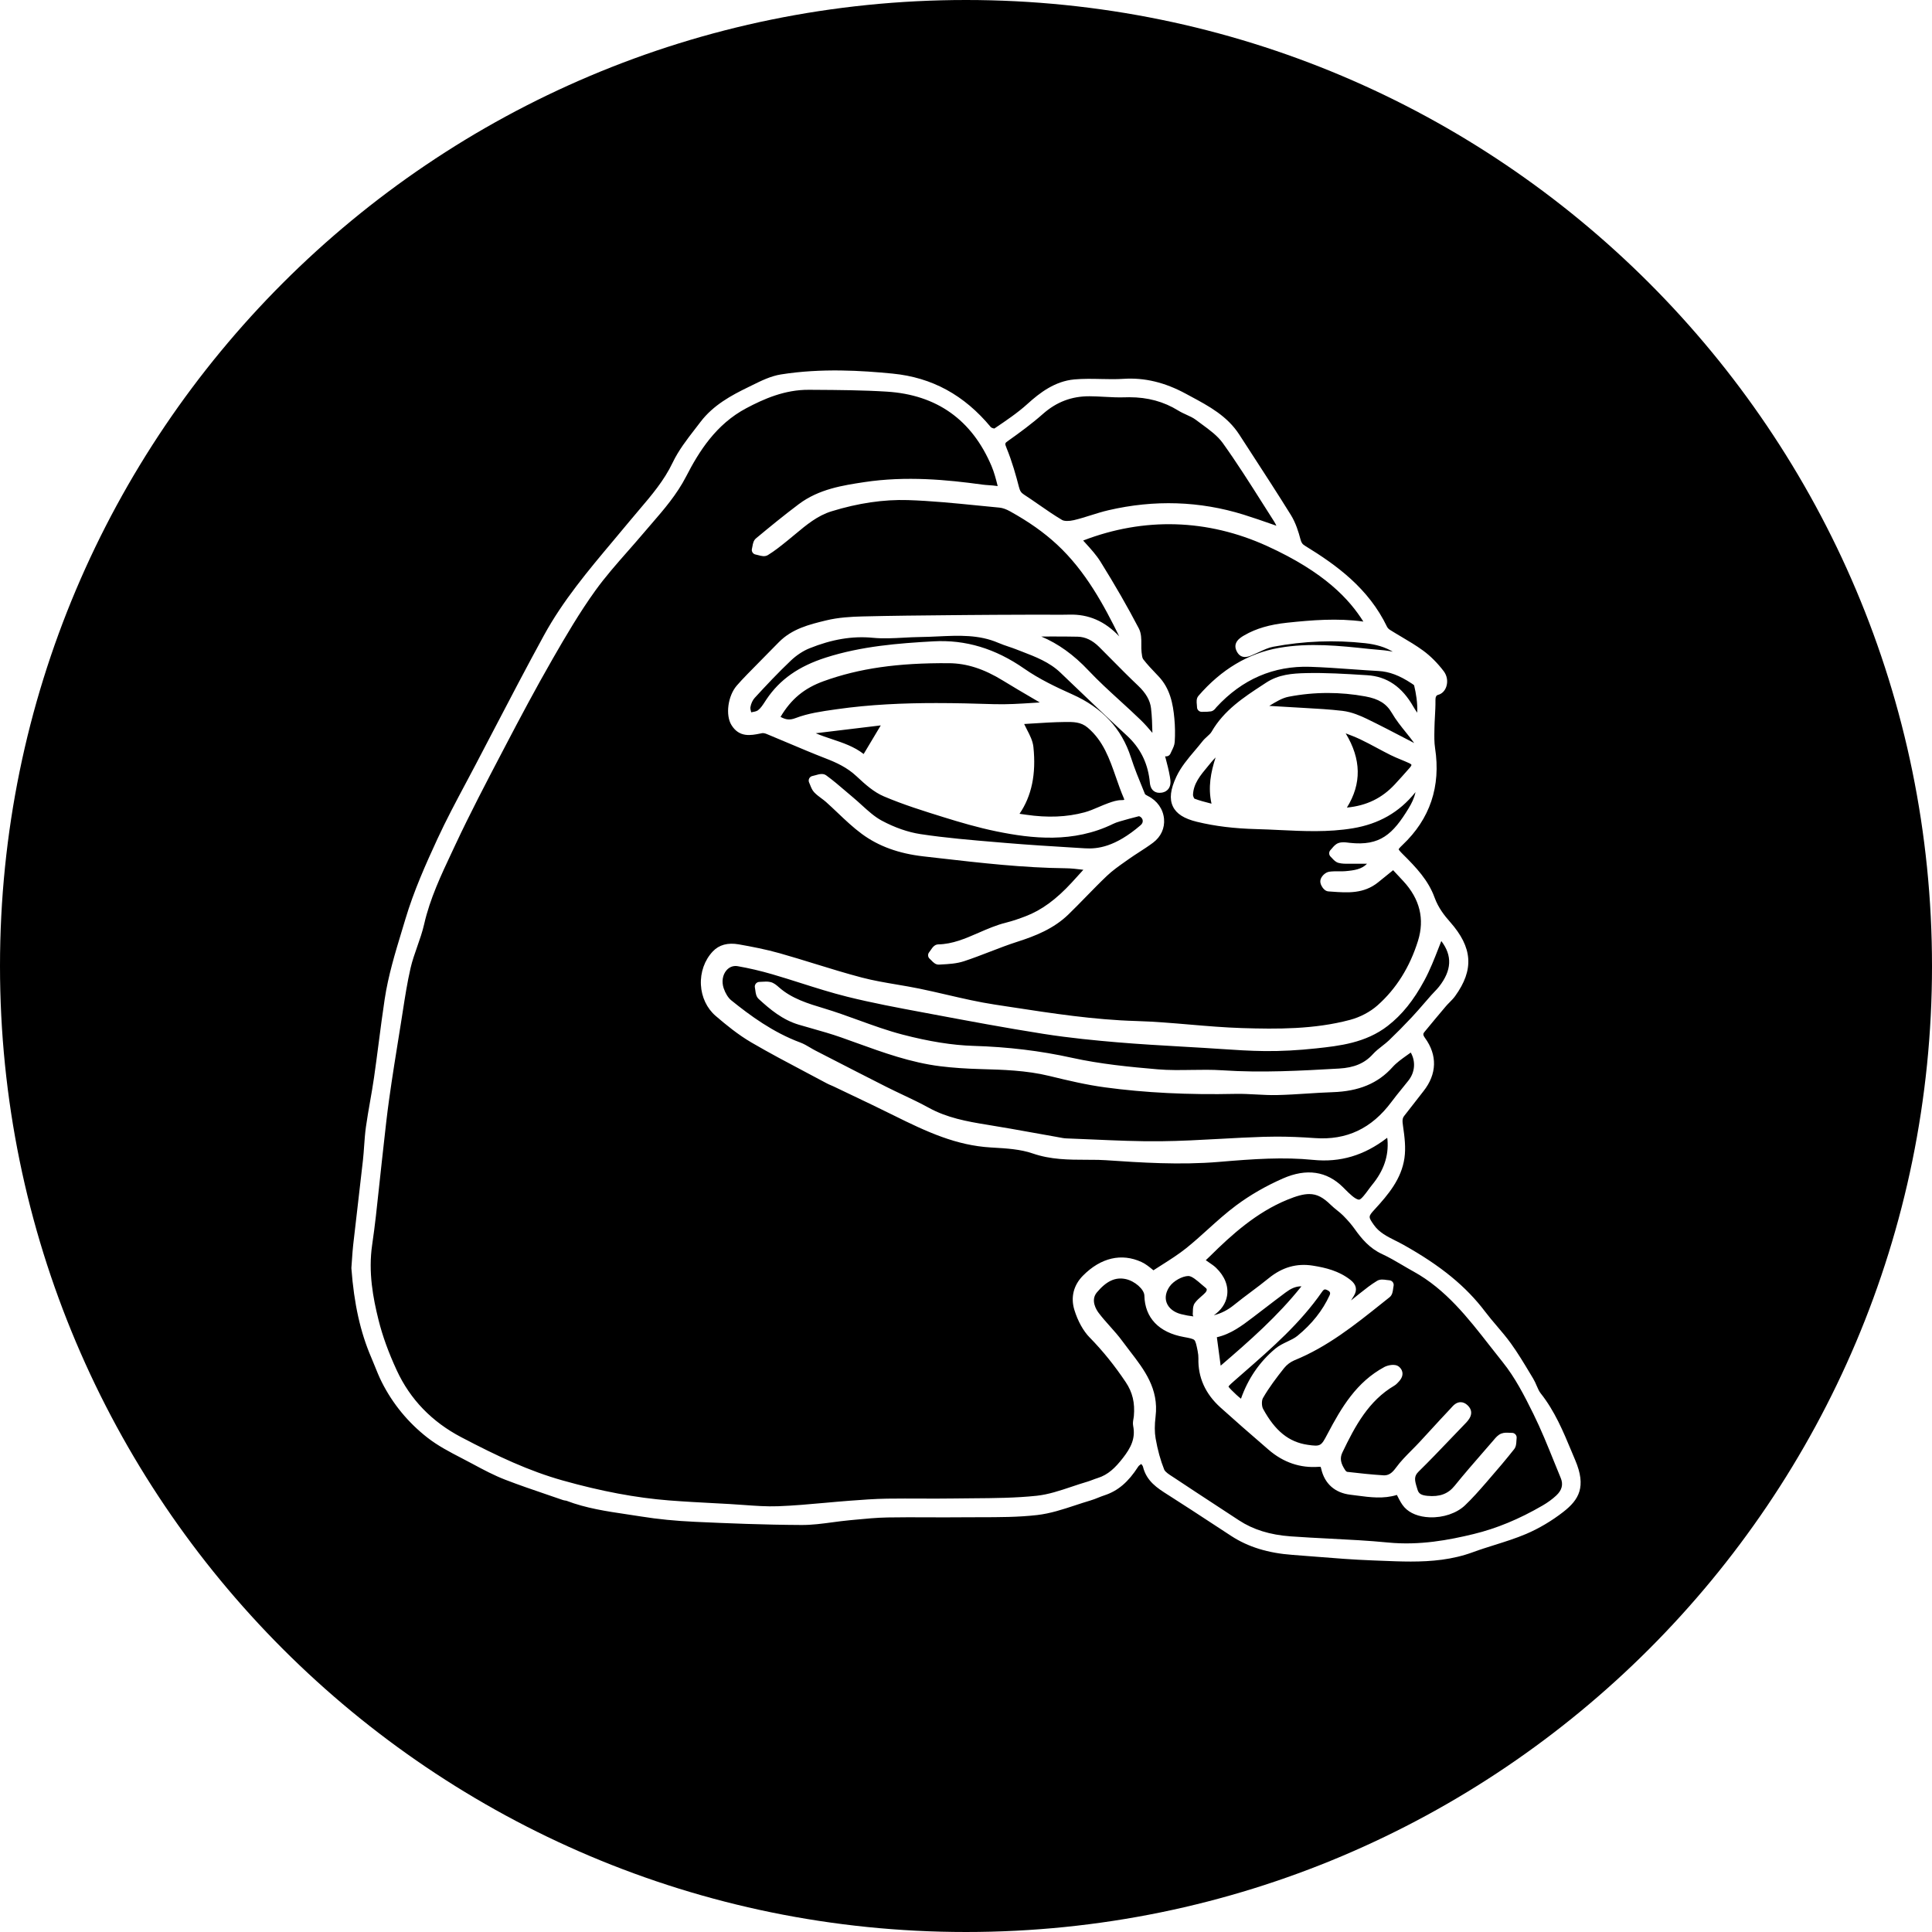 <?xml version="1.0" encoding="UTF-8"?><svg id="a" xmlns="http://www.w3.org/2000/svg" viewBox="0 0 1000 1000"><path d="m534.604,361.484c1.2.702,2.4,1.405,3.6,2.108-1.106.068-2.203.139-3.288.208-7.109.455-13.822.886-20.579.671-9.717-.309-19.672-.569-29.763-.569-16.902,0-34.191.73-51.417,3.184l-1.094.156c-6.783.962-13.796,1.957-20.27,4.436-3.103,1.188-5.076.827-7.789-.62,5.514-9.278,12.308-14.871,22.345-18.496,18.333-6.621,38.317-9.493,64.821-9.293,9.198.068,18.091,2.935,27.988,9.022,5.111,3.144,10.365,6.218,15.447,9.192Zm187.341,44.509c2.319-2.492,4.79-5.242,7.778-8.655.777-.887.868-1.388.85-1.474-.014-.067-.266-.426-1.169-.846-1.353-.63-2.784-1.221-4.167-1.792-1.809-.747-3.679-1.52-5.495-2.423-2.359-1.174-4.705-2.431-6.974-3.647-2.849-1.527-5.795-3.106-8.736-4.499-2.409-1.142-4.982-2.131-7.504-3.078,8.103,13.398,8.31,26.042.63,38.42,10.179-.982,18.141-4.859,24.786-12.005Zm-291.41-23.433c5.724,1.912,11.616,3.88,16.489,7.716l8.858-14.812-33.663,4.059c2.705,1.162,5.54,2.109,8.315,3.036Zm96.87-130.493c.529,2.058,1.128,2.969,2.562,3.9,2.653,1.723,5.283,3.547,7.826,5.31,3.859,2.676,7.849,5.444,11.911,7.845,1.117.659,3.576.704,6.118.109,2.914-.681,5.869-1.61,8.727-2.509,2.965-.932,6.03-1.897,9.145-2.621,23.793-5.533,47.336-4.766,69.975,2.277,4.976,1.548,9.838,3.244,14.986,5.04.667.232,1.337.466,2.011.701-.395-.824-.807-1.605-1.267-2.324-1.968-3.074-3.922-6.158-5.875-9.243-6.577-10.382-13.377-21.118-20.624-31.234-2.706-3.777-6.903-6.847-10.962-9.816-1.016-.743-2.028-1.482-3.015-2.231-1.345-1.019-2.994-1.772-4.74-2.569-1.434-.654-2.916-1.331-4.329-2.204-7.491-4.629-15.797-6.891-25.333-6.891-.741,0-1.491.013-2.247.041-3.593.128-7.198-.067-10.686-.257-2.499-.136-5.083-.277-7.594-.291-9.283-.055-17.174,2.947-24.202,9.167-5.734,5.074-12.052,9.698-18.025,13.939-1.641,1.165-1.775,1.26-.798,3.641,2.93,7.142,4.978,14.556,6.435,20.217Zm190.889,278.921c-11.471,8.88-25.044,10.352-37.02,11.65-9.26,1.004-18.187,1.478-26.516,1.398-7.792-.071-15.674-.601-23.297-1.113-2.635-.177-5.269-.355-7.904-.514-3.769-.227-7.54-.444-11.31-.66-11.126-.639-22.631-1.299-33.937-2.255-10.547-.891-24.433-2.194-38.311-4.38-19.661-3.097-39.043-6.732-57.788-10.248l-4.683-.876c-12.839-2.396-26.116-4.875-39.017-8.087-8.133-2.025-16.232-4.596-24.065-7.083-4.83-1.534-9.825-3.119-14.756-4.553-5.981-1.74-11.982-3.142-17.836-4.167-2.241-.392-4.311.369-5.835,2.142-2.024,2.356-2.579,5.904-1.449,9.261.896,2.662,2.357,5,3.909,6.252,9.733,7.857,21.59,16.597,35.731,21.844,1.86.69,3.522,1.679,5.129,2.634.9.535,1.749,1.04,2.615,1.485l5.361,2.757c10.248,5.271,20.845,10.722,31.302,16.003,2.854,1.441,5.808,2.841,8.664,4.194,4.475,2.121,9.103,4.313,13.539,6.755,9.259,5.095,19.519,7.038,30.095,8.732,8.145,1.305,16.389,2.79,24.361,4.225,3.809.686,7.618,1.372,11.429,2.041.469.082.938.173,1.407.263,1.345.259,2.616.504,3.836.547,4.568.164,9.208.368,13.696.565,11.522.508,23.438,1.035,35.115.91,10.225-.107,20.645-.679,30.72-1.233,7.391-.406,15.034-.826,22.569-1.061,2.2-.069,4.437-.104,6.721-.104,6.18,0,12.706.253,19.767.763,16.436,1.191,29.415-4.932,39.668-18.713,1.773-2.383,3.663-4.707,5.491-6.955,1.12-1.378,2.241-2.756,3.338-4.15,3.397-4.32,3.78-9.889,1.17-14.462-.658.478-1.314.945-1.959,1.405-2.786,1.984-5.419,3.858-7.467,6.146-7.521,8.401-17.392,12.523-31.066,12.974-4.384.145-8.856.432-13.182.71-5.073.325-10.32.662-15.51.777-3.665.087-7.352-.116-10.917-.308-3.459-.185-7.034-.375-10.503-.303-24.808.538-46.982-.574-67.786-3.391-9.429-1.276-18.603-3.431-28.759-5.907-11.842-2.888-24.26-3.227-35.217-3.526-7.958-.218-14.867-.7-21.12-1.474-15.201-1.883-29.584-7.083-43.494-12.113-2.58-.932-5.16-1.866-7.746-2.778-5.034-1.778-10.305-3.27-15.401-4.715-2.183-.618-4.365-1.237-6.539-1.879-8.548-2.522-14.983-7.972-20.842-13.339-1.337-1.224-1.562-3.043-1.743-4.504-.062-.497-.12-.966-.207-1.325-.175-.718-.013-1.477.439-2.062.452-.585,1.145-.933,1.884-.945.473-.007.951-.041,1.428-.073,1.293-.089,2.759-.185,4.232.139,1.822.402,3.254,1.669,4.453,2.729,6.667,5.898,15.148,8.449,23.35,10.916,6.031,1.814,12.032,3.989,17.836,6.092,7.393,2.68,15.037,5.449,22.691,7.444,13.894,3.62,25.944,5.541,36.839,5.868,17.927.542,34.565,2.554,50.866,6.153,14.845,3.279,30.128,4.756,44.509,5.987,5.71.491,11.629.397,17.353.31,5.27-.08,10.719-.165,16.097.193,20.424,1.362,40.707.21,60.323-.907,7.871-.448,13.265-2.726,17.493-7.383,1.512-1.666,3.252-3.026,4.935-4.342,1.238-.968,2.407-1.881,3.459-2.887,3.873-3.699,7.832-7.707,11.768-11.913,2.251-2.406,4.461-4.958,6.598-7.426,1.169-1.349,2.337-2.699,3.52-4.035.542-.611,1.109-1.203,1.676-1.794.839-.875,1.632-1.702,2.318-2.577,6.601-8.421,7.016-16.015,1.2-23.648-.462,1.167-.918,2.337-1.366,3.489-2.172,5.578-4.417,11.345-7.336,16.774-5.603,10.421-11.646,17.933-19.018,23.641Zm-187.174-109.279c11.203,1.628,21.09,1.221,30.225-1.244,2.437-.657,4.791-1.664,7.283-2.729,1.598-.684,3.252-1.39,4.94-2.002,2.401-.869,4.584-1.59,6.91-1.59.055,0,.11,0,.165.001.781.008,1.136-.12,1.268-.186-.002-.107-.029-.339-.192-.713-1.536-3.543-2.82-7.232-4.061-10.799-3.396-9.757-6.603-18.973-14.664-25.815-3.559-3.021-7.428-2.978-11.908-2.927h-.082c-5.598.063-11.318.431-16.85.786-1.358.087-2.715.174-4.053.255.44.969.944,1.94,1.477,2.965,1.465,2.822,2.979,5.739,3.316,8.975,1.455,13.961-.898,25.285-7.191,34.535,1.149.162,2.282.323,3.415.487Zm37.879-86.777c-3.55-3.536-7.214-5.295-11.203-5.376-4.087-.083-8.188-.107-12.38-.107-2.13,0-4.283.006-6.469.014,8.769,3.684,16.801,9.461,24.401,17.529,5.167,5.484,10.874,10.695,16.394,15.734,3.564,3.254,7.25,6.619,10.781,10.047,2.13,2.068,4.082,4.317,5.958,6.552-.096-4.245-.222-8.601-.72-12.796-.478-4.026-2.663-7.829-6.681-11.627-4.68-4.422-9.27-9.066-13.709-13.557-2.119-2.143-4.238-4.287-6.372-6.414Zm-4.998,357.348c-3.316-3.395-6.125-8.466-7.911-14.28-1.999-6.515-.419-12.81,4.45-17.726,9.2-9.289,19.945-11.805,30.25-7.079,2.174.996,4.015,2.504,5.639,3.833.199.163.394.323.586.479,1.486-.97,2.984-1.922,4.445-2.85,4.25-2.7,8.645-5.492,12.56-8.633,3.821-3.064,7.552-6.435,11.16-9.694,4.672-4.221,9.503-8.585,14.668-12.422,7.249-5.385,15.379-10.071,24.165-13.928,12.228-5.367,22.713-3.833,31.16,4.559.302.3.612.613.929.932,2.187,2.205,5.489,5.52,7.401,5.459,1.059-.041,3.49-3.368,4.659-4.966.67-.915,1.362-1.862,2.044-2.692,6.02-7.321,8.622-14.93,7.954-23.261-.029-.353-.078-.713-.143-1.097-.097.068-.191.135-.28.204-11.663,8.951-24.08,12.631-37.96,11.243-15.556-1.554-30.672-.504-48.816,1.032-20.276,1.714-40.627.341-58.583-.871-1.436-.097-2.721-.154-3.927-.178-2.043-.04-4.083-.043-6.122-.047-9.082-.018-18.474-.036-27.824-3.277-6.323-2.192-13.562-2.618-20.563-3.03l-1.123-.066c-17.796-1.059-32.756-7.888-50.465-16.707-7.228-3.6-14.651-7.135-21.829-10.554-3.031-1.444-6.062-2.887-9.088-4.339-.424-.203-.86-.385-1.295-.567-.691-.289-1.405-.588-2.125-.975-3.643-1.954-7.299-3.886-10.955-5.818-9.292-4.91-18.9-9.987-28.146-15.381-6.893-4.022-13.227-9.215-18.514-13.764-4.51-3.88-7.285-9.728-7.616-16.043-.34-6.5,1.896-12.807,6.135-17.305,3.245-3.443,7.784-4.677,13.492-3.667,6.785,1.201,14.045,2.59,21.164,4.602,6.101,1.724,12.249,3.62,18.195,5.454,7.973,2.459,16.218,5.001,24.395,7.142,5.896,1.544,12.083,2.591,18.066,3.604,3.796.642,7.721,1.307,11.571,2.095,4.814.987,9.671,2.112,14.368,3.201,8.074,1.87,16.422,3.805,24.685,5.057,2.815.426,5.63.858,8.445,1.291,21.112,3.243,42.943,6.598,64.701,7.222,9.316.268,18.738,1.07,27.849,1.845,8.86.754,18.021,1.533,27.013,1.812,18.146.563,37.412.697,55.957-4.262,5.211-1.393,10.379-4.125,14.178-7.495,9.675-8.582,16.726-19.828,20.956-33.426,3.499-11.247.947-21.628-7.587-30.856-1.878-2.03-3.767-4.049-5.276-5.66l-.02-.022-1.495,1.211c-2.204,1.786-4.255,3.45-6.313,5.105-7.424,5.973-15.762,5.375-23.826,4.795-.626-.045-1.252-.09-1.876-.132-.976-.065-1.886-.605-2.704-1.605-.285-.348-1.693-2.178-1.447-4.025.274-2.046,2.514-4.263,4.611-4.562,1.658-.236,3.281-.22,4.854-.203,1.175.012,2.283.023,3.355-.068,4.745-.405,8.561-.985,11.336-3.851-2.767.004-5.425.007-8.082-.016-.435-.005-.875.002-1.316.007-1.723.023-3.506.044-5.307-.421-1.509-.39-2.523-1.504-3.338-2.398-.268-.295-.522-.573-.747-.776-.495-.447-.785-1.078-.802-1.745-.017-.667.241-1.311.713-1.783.243-.243.506-.557.783-.888.806-.964,1.809-2.163,3.31-2.694,1.735-.612,3.538-.389,5.129-.19.251.031.5.062.744.089,15.63,1.708,22.283-4.434,30.488-17.966,1.42-2.341,2.825-5.049,3.521-8.293-.065.08-.13.159-.195.239-8.209,10.193-18.761,16.239-32.258,18.484-12.725,2.116-25.456,1.503-37.767.911-3.914-.188-7.961-.383-11.932-.485-11.693-.301-21.518-1.499-30.92-3.768-6.701-1.618-10.673-4.147-12.502-7.96-1.879-3.919-1.307-8.825,1.803-15.437,2.345-4.987,5.982-9.283,9.499-13.437,1.324-1.563,2.691-3.179,3.944-4.781.768-.983,1.648-1.78,2.499-2.552.924-.837,1.796-1.628,2.274-2.459,6.414-11.141,16.641-17.828,26.531-24.294l1.674-1.096c6.533-4.286,13.516-4.796,20.692-4.969,10.17-.246,20.477.398,30.446,1.02l1.203.075c10.217.636,18.044,5.981,23.929,16.341.574,1.01,1.235,2.008,1.972,3.062.21-5.292-.617-9.926-1.62-14.206-.247-.255-.879-.671-1.198-.883l-.087-.057c-6.276-4.146-11.56-6.132-17.131-6.438-4.666-.257-9.397-.594-13.972-.92-7.05-.502-14.34-1.022-21.496-1.253-18.819-.606-35.127,6.435-48.458,20.931-.085.092-.166.202-.25.311-.464.6-1.241,1.605-2.569,1.824-1.209.201-2.372.212-3.497.224-.398.004-.796.008-1.192.021-.662.021-1.314-.229-1.789-.698-.476-.468-.738-1.111-.726-1.778.006-.312-.041-.76-.086-1.192-.15-1.45-.337-3.255.848-4.626,11.825-13.673,25.811-22.014,41.569-24.793,15.829-2.79,31.5-1.11,46.657.516,1.176.126,2.366.225,3.559.324,2.912.242,5.895.491,8.796,1.131-3.912-2.354-8.515-3.769-14.283-4.411-15.771-1.754-31.796-1.136-47.629,1.839-2.346.441-4.66,1.51-7.11,2.642-.967.447-1.933.893-2.904,1.302-.226.095-.456.2-.688.305-1.719.78-5.745,2.607-8.062-1.67-2.599-4.793,1.861-7.368,3.765-8.468l.107-.062c5.993-3.465,13.033-5.529,22.155-6.494,12.598-1.332,25.982-2.46,39.407-.579-7.159-11.381-19.855-25.461-49.857-39.117-30.817-14.026-63.65-14.988-95.169-2.834.445.495.891.985,1.331,1.47,2.705,2.975,5.503,6.052,7.682,9.554,7.574,12.169,14.045,23.434,19.784,34.439,1.349,2.587,1.328,5.55,1.307,8.415-.01,1.348-.019,2.621.114,3.789l.037.334c.137,1.232.307,2.766.795,3.401,2.142,2.788,4.672,5.435,7.118,7.996l.789.826c6.058,6.354,7.544,14.278,8.247,21.894.376,4.068.439,8.141.188,12.103-.109,1.711-.851,3.209-1.506,4.53-.254.513-.494.997-.679,1.455-.268.663-.815,1.174-1.494,1.398-.422.14-.871.159-1.296.062.097.373.195.746.293,1.119.791,3.017,1.609,6.136,2.153,9.303l.031.182c.291,1.68.73,4.219-.705,6.195-.562.774-1.65,1.757-3.639,2.043-1.642.236-3.008-.067-4.066-.9-1.708-1.346-1.912-3.521-2.061-5.109-.026-.28-.051-.556-.086-.82-1.18-9.114-5.021-16.555-11.741-22.748-9.927-9.148-19.832-18.636-29.411-27.812l-4.938-4.728c-5.693-5.448-12.802-8.178-20.327-11.068-.884-.339-1.767-.679-2.649-1.023-1.246-.487-2.505-.913-3.838-1.364-1.763-.597-3.586-1.215-5.364-1.981-10.02-4.312-20.347-3.833-31.281-3.327-3.022.14-6.146.285-9.232.317-2.788.029-5.657.183-8.433.333-5.256.283-10.693.576-16.056.058-10.458-1.015-21.181.781-32.789,5.476-3.272,1.324-6.671,3.565-9.569,6.311-6.619,6.268-12.919,12.995-18.74,19.332-1.053,1.146-1.917,3.029-2.202,4.798-.111.687.122,1.639.402,2.666,1.402-.245,2.722-.481,3.475-1.032,1.379-1.009,2.485-2.707,3.656-4.506.257-.394.512-.785.769-1.169,6.88-10.253,16.654-17.129,30.759-21.64,18.5-5.916,37.631-7.391,55.64-8.393,16.657-.928,32.048,3.705,47.064,14.161,7.728,5.381,16.497,9.563,24.822,13.28,15.6,6.966,25.537,17.656,30.377,32.68,1.825,5.666,4.148,11.327,6.394,16.8l.894,2.182c.08.098.407.425,1.546.987,4.723,2.332,7.821,6.735,8.286,11.777.445,4.815-1.619,9.313-5.661,12.34-2.331,1.745-4.785,3.334-7.159,4.87-1.853,1.199-3.769,2.439-5.574,3.723l-1.655,1.171c-3.261,2.3-6.633,4.679-9.482,7.381-3.685,3.495-7.31,7.212-10.816,10.806-2.955,3.03-6.011,6.162-9.11,9.172-7.679,7.456-17.219,11.199-26.384,14.134-4.785,1.532-9.594,3.385-14.243,5.177-4.374,1.686-8.897,3.429-13.448,4.927-3.845,1.265-7.918,1.484-11.857,1.695l-1.073.058c-1.787.108-3.019-1.182-4.003-2.213-.276-.288-.56-.586-.775-.763-.504-.416-.82-1.018-.876-1.669-.055-.651.153-1.297.579-1.793.208-.242.472-.635.728-1.015.89-1.323,1.996-2.97,3.926-3.008,7.424-.144,13.981-2.998,20.922-6.019,4.532-1.973,9.219-4.013,14.182-5.24,3.598-.89,7.119-2.163,10.09-3.29,8.24-3.129,15.854-8.69,23.963-17.501,1.948-2.117,3.877-4.253,5.97-6.57-.051-.006-.101-.012-.152-.018-3.139-.378-6.104-.735-8.985-.765-21.916-.23-43.933-2.753-65.226-5.193-2.773-.318-5.546-.635-8.32-.949-12.865-1.451-23.32-5.251-31.96-11.617-4.504-3.318-8.604-7.211-12.569-10.975-1.953-1.855-3.974-3.773-5.998-5.578-.721-.643-1.524-1.238-2.374-1.869-1.25-.927-2.543-1.886-3.695-3.091-1.083-1.134-1.632-2.536-2.115-3.773-.181-.463-.352-.901-.535-1.284-.33-.69-.316-1.495.038-2.173.354-.678,1.006-1.151,1.76-1.275.418-.069.982-.232,1.527-.39,1.805-.523,3.85-1.115,5.513.092,3.463,2.513,6.74,5.32,9.909,8.034,1.307,1.12,2.614,2.239,3.935,3.34,1.55,1.292,3.064,2.667,4.527,3.998,3.429,3.117,6.667,6.062,10.382,8.057,6.676,3.586,13.599,5.996,20.019,6.969,13.045,1.977,26.485,3.099,39.483,4.184l5.004.42c11.369.961,22.964,1.67,34.179,2.355l6.446.396c6.479.399,15.61-.598,28.845-11.971.801-.688,1.187-1.55,1.088-2.429-.097-.86-.646-1.614-1.506-2.068-.174-.092-.432-.132-.496-.137-3.485.856-6.931,1.832-9.841,2.674-1.413.409-2.492.805-3.395,1.248-20.672,10.138-42.193,7.665-60.521,3.909-9.625-1.973-19.104-4.782-27.106-7.269-10.292-3.199-20.935-6.507-31.093-10.832-5.178-2.204-9.493-6.031-14.196-10.438-4.871-4.564-10.488-7.105-15.832-9.172-6.56-2.537-13.132-5.318-19.488-8.007-3.648-1.544-7.421-3.14-11.141-4.669-.912-.374-1.847-.549-2.379-.444l-.941.188c-4.87.981-10.931,2.201-14.973-4.45-3.141-5.168-1.797-15.045,2.766-20.323,1.572-1.818,3.35-3.736,5.596-6.035,3.422-3.502,6.859-6.987,10.297-10.473,1.962-1.989,3.924-3.979,5.883-5.971,6.887-7.003,15.791-9.176,24.402-11.277,6.473-1.579,13.176-1.936,18.879-2.076,15.129-.372,30.508-.513,45.381-.649l8.454-.079c9.851-.095,19.864-.129,29.546-.161l8.042-.028c1.912-.006,3.817.008,5.725.025,3.258.028,6.629.057,9.917-.041,9.963-.293,18.436,3.385,25.872,11.251-7.791-15.817-17.363-33.816-32.316-47.626-6.756-6.239-14.45-11.672-24.215-17.098-1.989-1.105-3.889-1.769-5.496-1.919-3.734-.349-7.469-.722-11.204-1.096-11.865-1.185-24.134-2.412-36.186-2.798-12.433-.394-25.72,1.554-39.495,5.8-7.281,2.245-12.912,6.944-18.874,11.919-1.25,1.044-2.501,2.087-3.768,3.108l-.51.411c-3.096,2.496-6.297,5.077-9.785,7.214-1.613.989-3.484.472-4.987.057-.485-.134-.943-.26-1.297-.314-.694-.106-1.309-.507-1.685-1.1-.377-.593-.479-1.319-.28-1.993.091-.308.162-.724.238-1.164.233-1.351.523-3.031,1.85-4.135,6.912-5.75,14.381-11.876,22.158-17.717,10.411-7.819,22.822-9.705,33.772-11.368,21.837-3.318,43.174-1.226,61.166,1.259,1.102.152,2.224.228,3.412.308,1.394.095,2.835.192,4.287.423.107.017.2.029.283.036-.015-.086-.035-.184-.063-.295-.832-3.337-1.757-6.861-3.102-10.038-10.149-23.966-28.393-36.935-54.222-38.545-12.372-.771-25.029-.853-37.27-.932l-2.973-.019c-12.619-.112-23.493,4.768-32.478,9.528-15.721,8.328-24.539,22.487-31.092,35.239-4.854,9.445-11.589,17.225-18.102,24.747-1.422,1.642-2.845,3.286-4.252,4.949-2.6,3.075-5.302,6.144-7.914,9.112-5.741,6.522-11.678,13.267-16.781,20.356-8.146,11.317-15.398,23.698-22.128,35.41-8.828,15.363-17.115,31.001-24.058,44.271l-2.174,4.153c-8.122,15.514-16.521,31.555-24.049,47.645-.611,1.305-1.225,2.608-1.839,3.913-5.592,11.874-11.375,24.152-14.342,37.215-.913,4.019-2.286,7.931-3.614,11.714-1.263,3.599-2.57,7.321-3.422,11.012-1.696,7.348-2.883,14.992-4.03,22.384-.335,2.156-.669,4.312-1.016,6.464l-.596,3.692c-1.889,11.699-3.843,23.797-5.504,35.719-1.063,7.626-1.919,15.43-2.747,22.977-.33,3.011-.66,6.022-1.004,9.032-.512,4.479-.993,9.044-1.458,13.458-1.019,9.668-2.073,19.665-3.521,29.464-2.11,14.271.477,27.73,3.287,39.014,2.054,8.249,5.145,16.787,9.451,26.099,6.918,14.963,18.142,26.595,33.362,34.572,18.861,9.885,35.014,17.478,52.544,22.4,19.961,5.605,37.93,8.978,54.934,10.312,7.939.623,16.044,1.051,23.881,1.464,2.504.132,5.008.265,7.512.403,2.442.135,4.916.316,7.309.49,5.871.429,11.941.874,17.821.656,8.026-.295,16.203-1.034,24.111-1.748,4.188-.378,8.518-.77,12.789-1.092l.297-.023c6.277-.474,12.767-.964,19.193-1.061,3.063-.046,6.151-.061,9.22-.061,2.635,0,5.257.011,7.838.021,5.693.024,11.58.047,17.355-.045,3.355-.054,6.715-.078,10.076-.101,10.843-.077,22.055-.157,32.909-1.303,6.07-.641,11.959-2.615,18.193-4.705,2.648-.888,5.387-1.805,8.114-2.6.849-.248,1.7-.573,2.6-.916.857-.327,1.743-.665,2.671-.95,5.453-1.679,9.16-5.339,13.05-10.321,4.154-5.319,6.656-10.185,5.368-16.64-.274-1.373-.044-2.668.16-3.812.083-.463.161-.9.194-1.289.603-6.914-.692-12.331-4.197-17.563-5.772-8.618-11.881-16.189-18.678-23.147Zm101.378-23.261c-3.668,2.726-7.363,5.56-10.936,8.3-1.912,1.467-3.825,2.933-5.743,4.392l-.218.165c-5.595,4.255-11.361,8.641-18.638,10.27l1.969,14.724c15.163-13.029,29.503-25.622,41.81-41.077h-.074c-3.088,0-5.536,1.267-8.171,3.225Zm-47.947,9.645c.025-1.304.055-2.927,1.034-4.259.992-1.35,2.197-2.402,3.361-3.421.723-.631,1.405-1.228,1.992-1.857.532-.57.829-1.186.795-1.647-.008-.113-.034-.458-.573-.888-.754-.601-1.527-1.271-2.274-1.919-2.168-1.881-4.863-4.219-6.665-4.219h-.041c-3.179.064-7.704,2.61-9.684,5.447-1.956,2.803-2.498,5.783-1.525,8.39,1.052,2.819,3.785,4.974,7.498,5.911,2.209.558,4.321.947,6.344,1.166-.269-.458-.383-.995-.318-1.527.04-.329.048-.741.057-1.177Zm114.426-294.23c-1.32-1.82-2.777-3.633-4.187-5.387-2.537-3.157-5.161-6.421-7.253-10.024-2.792-4.808-6.775-7.29-13.744-8.565-6.461-1.183-12.95-1.773-19.427-1.773-6.79,0-13.567.65-20.277,1.949-3.339.647-6.555,2.618-9.959,4.706-.015.01-.03.019-.046.028,3.6.202,7.2.405,10.798.634,2.404.154,4.81.287,7.216.421,6.53.362,13.283.737,19.914,1.521,4.799.568,9.475,2.629,12.575,4.13,6.75,3.269,13.499,6.788,20.024,10.191,1.49.777,2.981,1.554,4.472,2.328-.034-.055-.07-.108-.107-.158Zm-92.366,329.734c-1.617,1.41-3.285,2.866-3.64,3.508.35.726,2.212,2.487,4.067,4.24.753.712,1.59,1.404,2.405,2.052,3.647-10.382,9.61-19.081,17.755-25.892,1.917-1.603,4.135-2.659,6.279-3.68,1.918-.914,3.73-1.776,5.167-2.949,7.473-6.097,13.074-13.155,16.648-20.977.565-1.238.299-1.943-.984-2.604-.574-.295-.987-.472-1.351-.472-.535,0-.961.383-1.622,1.337-11.208,16.157-25.996,29.073-40.297,41.565l-4.427,3.871Zm360.508-214.17c0,276.142-223.858,500-500,500S0,776.142,0,500,223.858,0,500,0s500,223.858,500,500Zm-184.668,255.784c-.643-1.516-1.276-3.036-1.909-4.556-4.281-10.273-8.707-20.897-15.983-30.058-.839-1.056-1.44-2.454-2.077-3.934-.525-1.222-1.069-2.485-1.801-3.695-.588-.972-1.172-1.945-1.758-2.92-3.054-5.084-6.212-10.341-9.757-15.258-2.265-3.144-4.795-6.114-7.241-8.987-2.032-2.386-4.133-4.853-6.029-7.363-9.95-13.173-23.024-23.881-42.393-34.719-1.352-.756-2.741-1.453-4.085-2.126-4.365-2.186-8.489-4.252-11.247-8.221-2.782-4.003-2.948-4.243.325-7.798,7.308-7.937,13.997-15.951,15.558-26.712.773-5.33.095-10.887-.733-16.585-.384-2.646-.44-3.947.638-5.303,1.777-2.234,3.546-4.524,5.257-6.738,1.555-2.014,3.11-4.027,4.689-6.022,6.994-8.842,7.277-18.623.795-27.542-1.272-1.751-.936-2.321-.232-3.178,3.755-4.575,7.484-9.046,11.085-13.289.552-.651,1.172-1.276,1.829-1.938.997-1.005,2.028-2.044,2.917-3.276,9.866-13.664,9.075-25.142-2.646-38.381-2.87-3.242-6.066-7.277-8.006-12.622-3.224-8.883-9.4-15.462-16.543-22.537-1.681-1.665-2.003-2.259-2.045-2.465.045-.115.364-.667,1.973-2.185,14.26-13.456,19.936-30.337,16.872-50.172-.456-2.956-.396-6.153-.338-9.244l.022-1.217c.032-1.977.145-4.011.253-5.978.148-2.679.302-5.45.264-8.215l-.003-.2q-.034-2.339,1.34-2.685c1.94-.488,3.484-1.995,4.238-4.135.947-2.689.465-5.775-1.257-8.054-3.186-4.216-6.866-7.909-10.642-10.679-3.609-2.648-7.492-4.945-11.247-7.165-1.988-1.176-4.044-2.392-6.013-3.634-.622-.392-1.222-1.036-1.494-1.602-9.52-19.815-26.002-31.832-42.394-41.865-1.41-.863-1.927-1.597-2.405-3.415-.971-3.693-2.416-8.464-4.993-12.612-6.782-10.92-13.896-21.873-20.775-32.465-1.969-3.032-3.938-6.063-5.902-9.098-6.227-9.622-15.75-14.735-24.958-19.681-.887-.477-1.775-.953-2.661-1.434-10.889-5.915-21.445-8.442-32.279-7.734-3.857.254-7.859.168-11.728.085-4.492-.096-9.136-.196-13.727.217-10.065.906-17.903,6.905-24.242,12.654-5.082,4.608-10.99,8.595-16.704,12.45l-.466.315c-.537-.052-1.512-.408-1.797-.68-13.786-16.656-30.43-25.744-50.852-27.748-15.854-1.556-36.753-2.914-57.816.427-5.276.837-10.199,3.271-14.959,5.624-.704.348-1.406.695-2.104,1.035-8.413,4.086-17.942,9.177-24.563,17.908-.904,1.192-1.823,2.38-2.745,3.57-4.248,5.486-8.641,11.16-11.668,17.498-4.44,9.297-10.825,16.792-17.585,24.727-1.638,1.923-3.332,3.911-4.975,5.904-2.747,3.332-5.577,6.702-8.315,9.961-12.75,15.179-25.934,30.875-35.726,48.767-9.073,16.581-17.96,33.611-26.554,50.08-2.92,5.595-5.839,11.19-8.771,16.778-1.696,3.234-3.415,6.457-5.133,9.682-4.999,9.377-10.167,19.073-14.706,28.899-5.999,12.987-12.221,26.89-16.589,41.531-.618,2.074-1.247,4.144-1.875,6.214-3.44,11.336-6.997,23.058-8.82,35.098-1.133,7.485-2.124,15.108-3.082,22.479-.778,5.987-1.583,12.178-2.458,18.246-.59,4.09-1.318,8.249-2.022,12.272-.755,4.311-1.535,8.768-2.156,13.193-.466,3.32-.704,6.685-.934,9.939-.172,2.431-.35,4.944-.62,7.38-.89,8.003-1.84,16.138-2.76,24.006-.764,6.533-1.527,13.066-2.266,19.603-.279,2.471-.446,4.886-.638,7.68-.092,1.34-.19,2.752-.307,4.268-.009.123-.009.246,0,.369,1.374,18.385,4.644,33.048,10.291,46.145.623,1.445,1.227,2.946,1.81,4.397,1.109,2.757,2.256,5.609,3.636,8.345,5.674,11.244,13.621,20.908,23.62,28.721,5.439,4.25,11.676,7.483,17.708,10.609,1.852.961,3.768,1.953,5.614,2.953,5.643,3.055,11.186,5.982,16.959,8.215,7.096,2.745,14.401,5.234,21.466,7.641,2.763.941,5.526,1.882,8.283,2.84.522.181,1.01.253,1.402.31.178.026.422.062.502.09,10.178,3.89,20.896,5.48,31.261,7.017,2.49.369,4.978.739,7.459,1.139,8.549,1.379,17.684,2.279,27.926,2.754,16.44.761,35.83,1.55,54.992,1.637,5.455.04,10.923-.704,16.209-1.411,2.776-.371,5.647-.754,8.449-1.016l2.987-.285c5.567-.534,11.324-1.087,16.946-1.189,6.967-.128,14.065-.097,20.931-.069,5.736.025,11.668.048,17.51-.017,3.102-.036,6.209-.033,9.319-.034,9.752-.004,19.825.002,29.677-1.127,6.779-.777,13.383-2.954,19.769-5.06,2.547-.84,5.181-1.709,7.761-2.464,1.442-.422,2.811-.97,4.135-1.501,1.071-.428,2.082-.834,3.107-1.166,6.995-2.273,12.405-6.868,17.543-14.899.281-.439.896-.898,1.556-1.349.424.521.793,1.022.885,1.394,1.854,7.557,7.466,11.115,12.893,14.556l.663.42c7.772,4.943,15.613,10.079,23.197,15.047,2.993,1.961,5.986,3.92,8.983,5.875,8.685,5.664,19.05,8.858,31.686,9.765,4.166.299,8.33.633,12.494.968,9.382.753,19.084,1.531,28.668,1.878,1.694.061,3.389.131,5.084.2,4.936.203,9.927.406,14.937.406,10.74,0,21.571-.938,32.17-4.845,3.708-1.367,7.579-2.583,11.322-3.758,5.367-1.687,10.918-3.43,16.217-5.681,6.604-2.805,13.261-6.75,19.251-11.41,8.139-6.33,12.012-13.018,6.18-26.778Zm-10.986.674c-3.302-8.165-6.717-16.609-10.649-24.58-4.753-9.638-9.546-18.941-15.893-26.82-2.275-2.824-4.544-5.732-6.74-8.544-11.2-14.35-22.782-29.187-39.343-38.322-1.942-1.071-3.875-2.208-5.744-3.307-3.468-2.039-7.054-4.148-10.697-5.826-6.436-2.965-10.589-7.977-14.117-12.951-1.543-2.175-3.492-4.444-5.959-6.935-.933-.943-1.995-1.798-3.12-2.703-1.091-.878-2.22-1.786-3.275-2.819-3.89-3.806-7.071-5.613-11.156-5.613-3.062,0-6.633,1.017-11.391,2.969-15.829,6.498-28.601,17.907-40.045,29.268-.675.671-1.372,1.322-2.099,1.994.085.066.171.131.257.195.525.391,1.073.759,1.619,1.127,1.175.792,2.389,1.611,3.488,2.671,4.479,4.325,6.478,9.468,5.629,14.482-.673,3.972-3.06,7.443-6.836,10.036,3.772-.939,7.215-2.705,10.431-5.316,2.912-2.364,5.946-4.639,8.881-6.838,3.004-2.253,6.111-4.582,9.046-6.979,7.039-5.75,14.551-7.89,22.969-6.538,6.533,1.047,13.407,2.668,19.423,7.401,3.069,2.414,3.633,5.21,1.676,8.31-.475.752-.944,1.515-1.408,2.283,1.145-.934,2.298-1.864,3.454-2.778l1.167-.926c2.799-2.225,5.693-4.526,8.85-6.432,1.566-.945,3.406-.677,4.884-.462.508.074.987.143,1.374.157.736.025,1.42.38,1.863.968.442.588.595,1.344.415,2.057-.086.34-.144.801-.206,1.29-.189,1.486-.424,3.335-1.865,4.478-1.409,1.118-2.814,2.241-4.22,3.364-13.75,10.983-27.968,22.339-45.002,29.258-1.984.806-3.996,2.329-5.381,4.072-3.808,4.793-7.77,9.989-10.94,15.516-.719,1.254-.681,4.155.073,5.541,6.232,11.459,13.342,17.203,23.054,18.624,6.812.999,7.007.627,10.269-5.565,7.292-13.845,15.032-26.917,29.451-34.696,1.488-.802,5.464-1.95,7.59-.143,1.419,1.208,1.763,2.523,1.802,3.413.1,2.289-1.571,3.983-2.789,5.219-.485.492-.957.87-1.44,1.154-13.276,7.808-20.301,20.847-26.904,34.653-1.383,2.89-.91,5.588,1.63,9.312.198.291.669.607.829.647,6.037.696,12.457,1.408,18.743,1.796,2.534.157,4.355-.925,6.49-3.854,2.456-3.37,5.409-6.345,8.266-9.222,1.303-1.312,2.651-2.669,3.912-4.027,2.008-2.163,4.003-4.338,5.997-6.512,3.238-3.53,6.586-7.18,9.944-10.722.165-.174.332-.363.504-.557,1.077-1.214,2.551-2.876,4.776-2.95,1.356-.036,2.647.523,3.827,1.687,3.985,3.935.203,7.831-1.22,9.297-2.63,2.711-5.239,5.442-7.848,8.173-5.307,5.555-10.795,11.299-16.387,16.778-2.526,2.476-2.046,4.497-.814,8.472l.294.957c.601,1.995,1.933,2.809,5.091,3.113,6.342.611,10.685-.995,14.083-5.201,4.854-6.007,9.998-11.917,14.972-17.633,1.668-1.917,3.337-3.834,4.997-5.758l.396-.467c.948-1.127,2.128-2.528,3.799-3.174,1.441-.558,2.908-.477,4.203-.406.428.023.857.045,1.272.042.719-.044,1.407.291,1.879.833.472.542.681,1.265.57,1.976-.056.354-.077.801-.099,1.273-.064,1.364-.144,3.06-1.206,4.4-4.019,5.068-8.444,10.345-14.348,17.111l-.279.32c-3.42,3.92-6.957,7.972-10.823,11.635-4.288,4.064-11.28,6.421-18.239,6.156-5.603-.214-10.249-2.055-13.082-5.184-1.442-1.593-2.393-3.456-3.4-5.43-.161-.317-.325-.637-.492-.961-6.912,2.141-13.867,1.219-20.612.326-1.162-.154-2.325-.307-3.485-.445-7.974-.947-13.324-5.699-15.064-13.381-.153-.675-.279-.939-.333-1.029-.093-.025-.352-.073-.895-.03-9.614.731-18.361-2.24-25.999-8.823-10.033-8.646-17.721-15.397-24.93-21.886-7.837-7.054-11.679-15.61-11.419-25.433.029-1.094-.103-2.363-.403-3.879-.599-3.023-1.013-4.909-1.697-5.595-.673-.675-2.588-1.06-5.433-1.572-12.929-2.326-20.184-9.937-20.431-21.431-.07-3.255-4.978-7.58-9.725-8.569-5.316-1.101-9.892,1.02-14.842,6.891-3.458,4.103-.227,9.11.846,10.547,1.794,2.403,3.87,4.729,5.877,6.978,2.216,2.483,4.509,5.052,6.528,7.825,1.248,1.716,2.585,3.45,3.878,5.127,7.366,9.557,14.983,19.438,13.236,33.768-.543,4.451-.536,8.169.022,11.364,1.04,5.956,2.535,11.381,4.445,16.123.487,1.211,2.524,2.521,4.16,3.574.378.243.75.482,1.106.72,7.215,4.807,14.596,9.636,21.735,14.306,3.897,2.55,7.795,5.099,11.686,7.658,7.313,4.81,16.055,7.526,26.725,8.302,6.782.494,13.703.846,20.397,1.187,9.843.5,20.021,1.018,30.015,1.998,16.464,1.612,31.638-1.309,44.311-4.379,11.884-2.88,23.574-7.715,35.738-14.784,2.66-1.544,5.026-3.276,7.034-5.147,2.961-2.76,3.73-5.718,2.353-9.041-1.183-2.855-2.344-5.723-3.504-8.591Zm-177.389-361.953c-.607.752-1.23,1.499-1.855,2.248-3.796,4.551-7.383,8.849-7.61,14.655-.021.531.419,1.61.741,1.977,2.604.997,5.393,1.713,8.611,2.539l.227.058c-1.883-8.531-.368-16.231,2.116-23.922-.805.801-1.549,1.603-2.23,2.446Z"/></svg>
